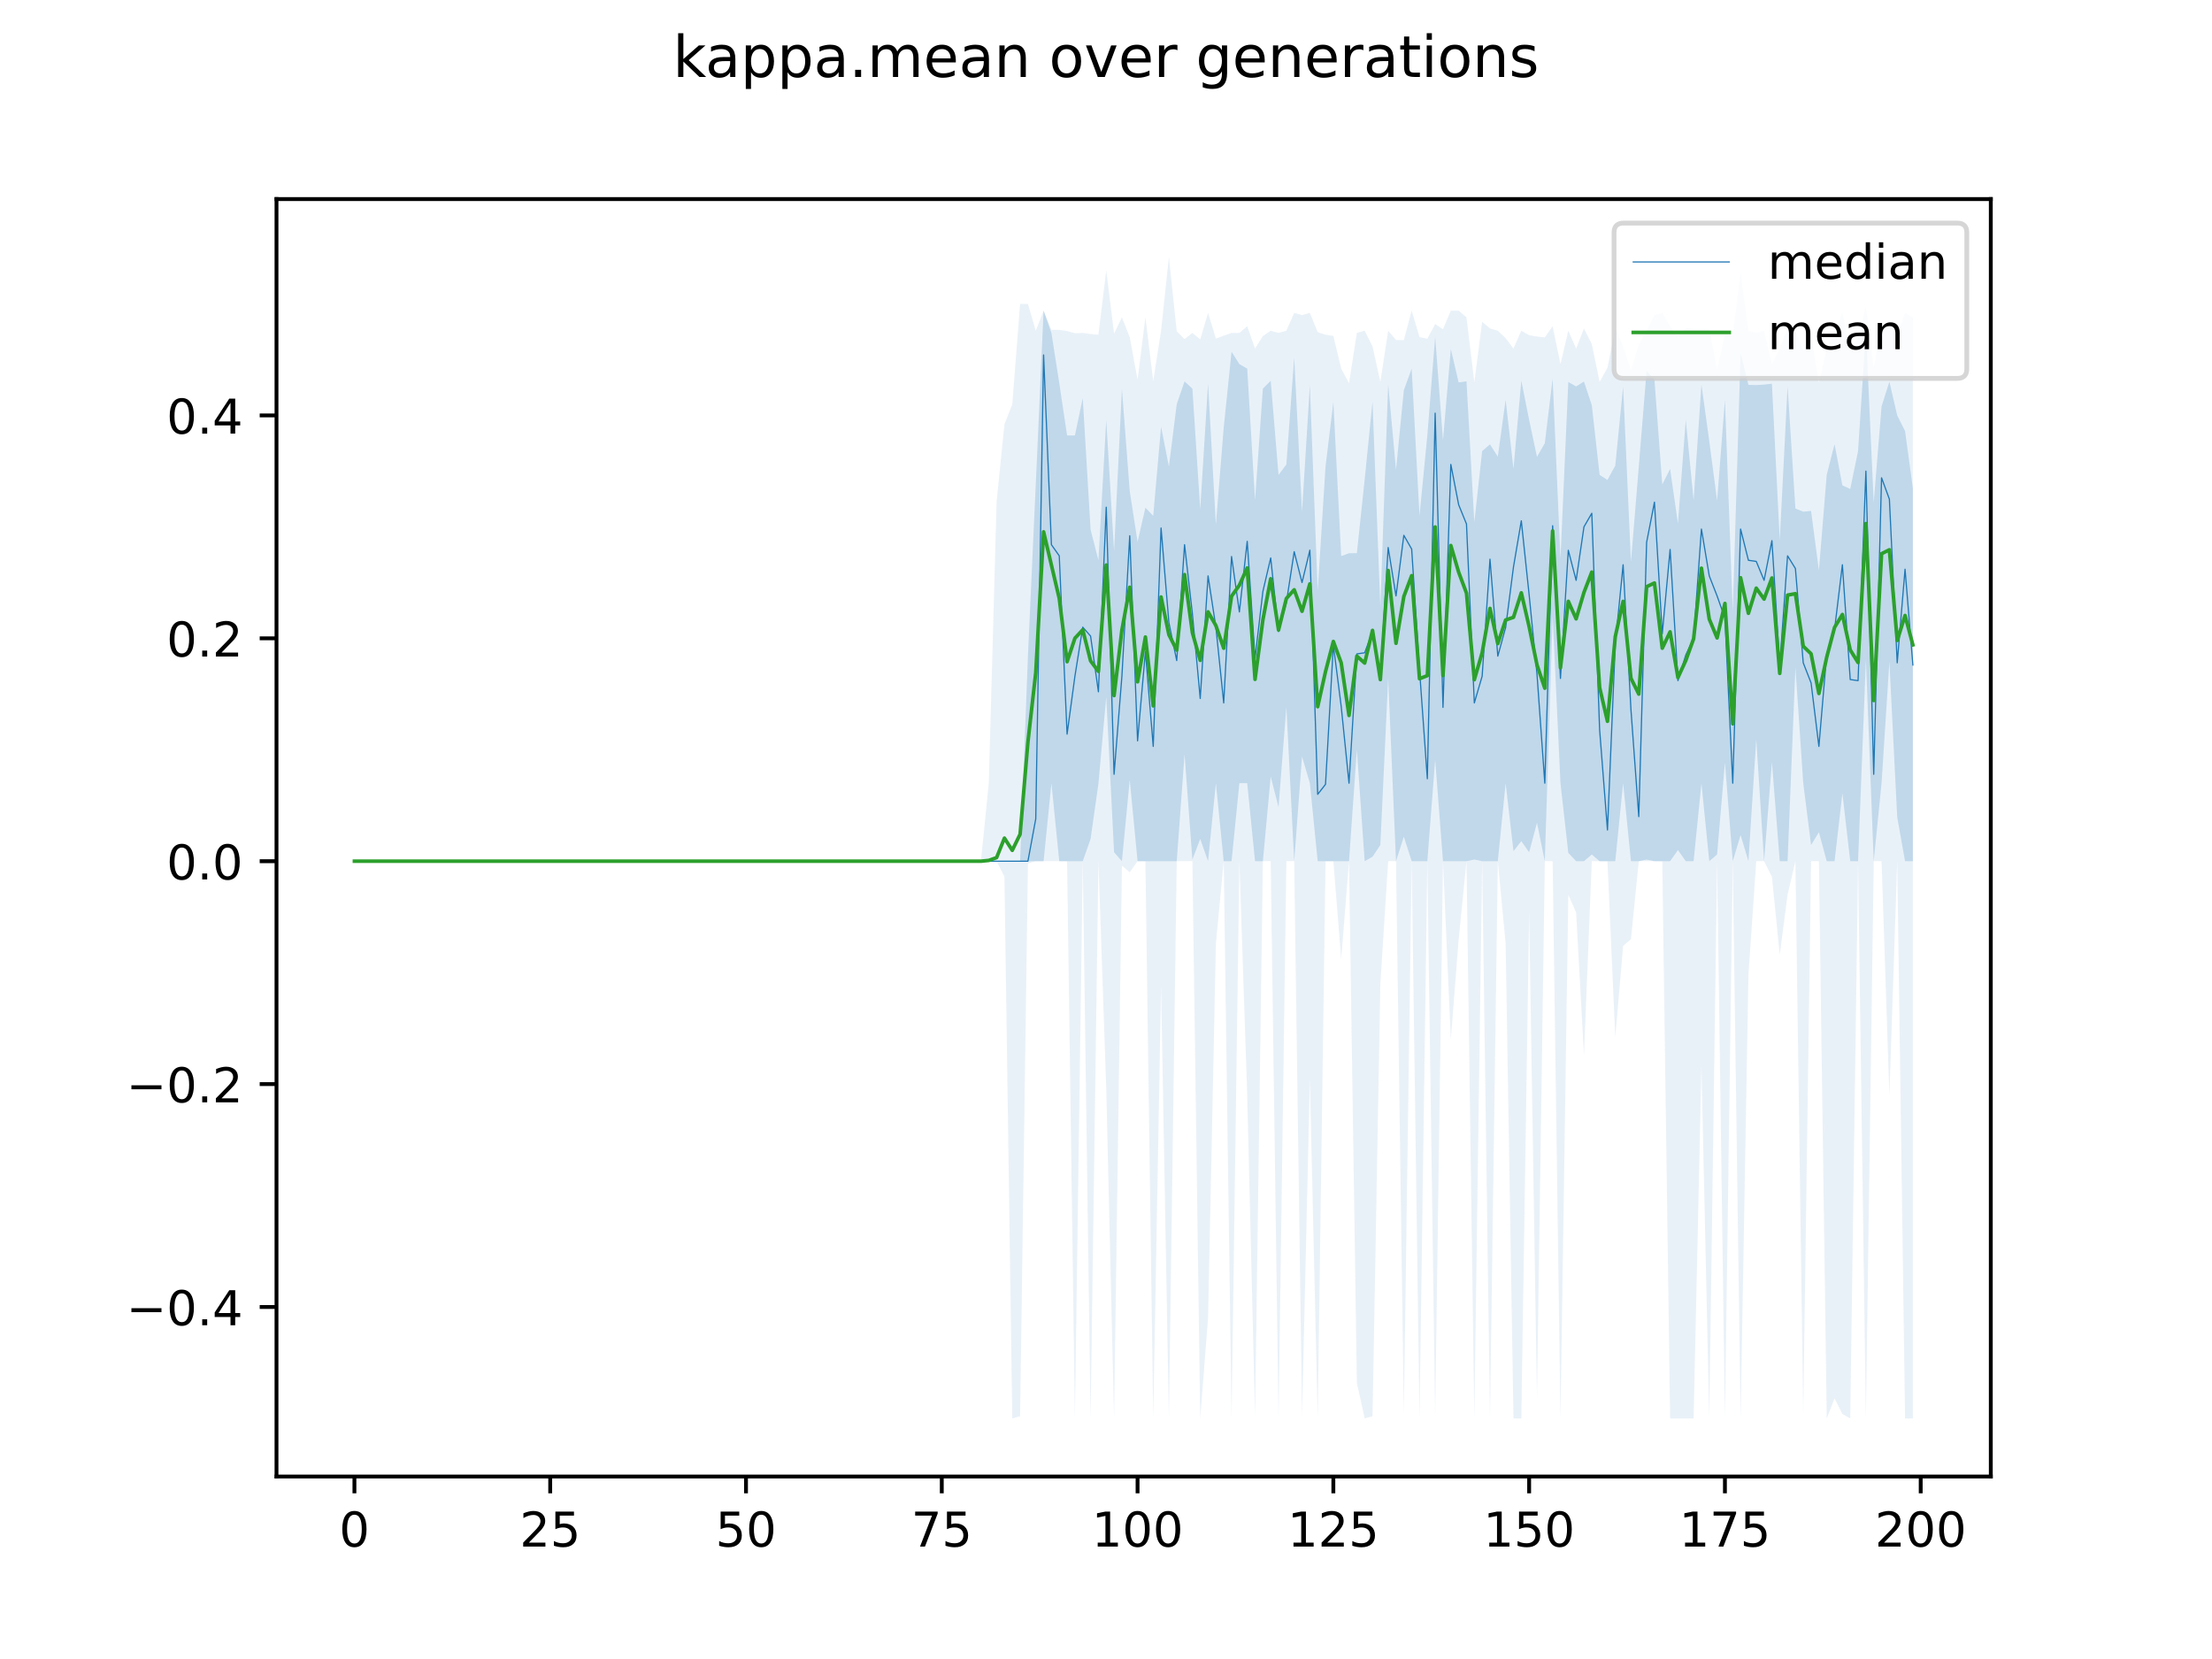 <?xml version="1.0" encoding="utf-8" standalone="no"?>
<!DOCTYPE svg PUBLIC "-//W3C//DTD SVG 1.1//EN"
  "http://www.w3.org/Graphics/SVG/1.1/DTD/svg11.dtd">
<!-- Created with matplotlib (https://matplotlib.org/) -->
<svg height="345.6pt" version="1.1" viewBox="0 0 460.8 345.6" width="460.8pt" xmlns="http://www.w3.org/2000/svg" xmlns:xlink="http://www.w3.org/1999/xlink">
 <defs>
  <style type="text/css">
*{stroke-linecap:butt;stroke-linejoin:round;}
  </style>
 </defs>
 <g id="figure_1">
  <g id="patch_1">
   <path d="M 0 345.6 
L 460.8 345.6 
L 460.8 0 
L 0 0 
z
" style="fill:#ffffff;"/>
  </g>
  <g id="axes_1">
   <g id="patch_2">
    <path d="M 57.6 307.584 
L 414.72 307.584 
L 414.72 41.472 
L 57.6 41.472 
z
" style="fill:#ffffff;"/>
   </g>
   <g id="PolyCollection_1">
    <path clip-path="url(#pc32f756f56)" d="M 73.833 179.404 
L 73.833 179.404 
L 75.464 179.404 
L 77.096 179.404 
L 78.727 179.404 
L 80.358 179.404 
L 81.99 179.404 
L 83.621 179.404 
L 85.253 179.404 
L 86.884 179.404 
L 88.516 179.404 
L 90.147 179.404 
L 91.778 179.404 
L 93.41 179.404 
L 95.041 179.404 
L 96.673 179.404 
L 98.304 179.404 
L 99.936 179.404 
L 101.567 179.404 
L 103.198 179.404 
L 104.83 179.404 
L 106.461 179.404 
L 108.093 179.404 
L 109.724 179.404 
L 111.356 179.404 
L 112.987 179.404 
L 114.618 179.404 
L 116.25 179.404 
L 117.881 179.404 
L 119.513 179.404 
L 121.144 179.404 
L 122.776 179.404 
L 124.407 179.404 
L 126.038 179.404 
L 127.67 179.404 
L 129.301 179.404 
L 130.933 179.404 
L 132.564 179.404 
L 134.196 179.404 
L 135.827 179.404 
L 137.458 179.404 
L 139.09 179.404 
L 140.721 179.404 
L 142.353 179.404 
L 143.984 179.404 
L 145.616 179.404 
L 147.247 179.404 
L 148.879 179.404 
L 150.51 179.404 
L 152.141 179.404 
L 153.773 179.404 
L 155.404 179.404 
L 157.036 179.404 
L 158.667 179.404 
L 160.299 179.404 
L 161.93 179.404 
L 163.561 179.404 
L 165.193 179.404 
L 166.824 179.404 
L 168.456 179.404 
L 170.087 179.404 
L 171.719 179.404 
L 173.35 179.404 
L 174.981 179.404 
L 176.613 179.404 
L 178.244 179.404 
L 179.876 179.404 
L 181.507 179.404 
L 183.139 179.404 
L 184.77 179.404 
L 186.401 179.404 
L 188.033 179.404 
L 189.664 179.404 
L 191.296 179.404 
L 192.927 179.404 
L 194.559 179.404 
L 196.19 179.404 
L 197.821 179.404 
L 199.453 179.404 
L 201.084 179.404 
L 202.716 179.404 
L 204.347 179.404 
L 205.979 179.404 
L 207.61 179.404 
L 209.241 179.404 
L 210.873 179.404 
L 212.504 179.404 
L 214.136 179.404 
L 215.767 179.404 
L 217.399 179.404 
L 219.03 163.152 
L 220.661 179.404 
L 222.293 179.404 
L 223.924 179.404 
L 225.556 179.404 
L 227.187 174.76 
L 228.819 163.268 
L 230.45 145.159 
L 232.081 177.546 
L 233.713 179.404 
L 235.344 162.455 
L 236.976 179.404 
L 238.607 179.404 
L 240.239 179.404 
L 241.87 179.404 
L 243.501 179.404 
L 245.133 179.404 
L 246.764 157.115 
L 248.396 179.055 
L 250.027 174.76 
L 251.659 179.404 
L 253.29 163.152 
L 254.921 179.404 
L 256.553 179.404 
L 258.184 163.152 
L 259.816 163.152 
L 261.447 179.404 
L 263.079 179.404 
L 264.71 161.759 
L 266.341 168.143 
L 267.973 147.248 
L 269.604 179.404 
L 271.236 157.58 
L 272.867 163.152 
L 274.499 179.404 
L 276.13 179.404 
L 277.761 179.404 
L 279.393 179.404 
L 281.024 179.404 
L 282.656 156.187 
L 284.287 179.404 
L 285.919 178.475 
L 287.55 176.037 
L 289.181 141.328 
L 290.813 179.404 
L 292.444 174.296 
L 294.076 179.404 
L 295.707 179.404 
L 297.339 179.404 
L 298.97 158.276 
L 300.601 179.404 
L 302.233 179.404 
L 303.864 179.404 
L 305.496 179.404 
L 307.127 179.055 
L 308.759 179.404 
L 310.39 179.404 
L 312.021 179.404 
L 313.653 163.152 
L 315.284 177.314 
L 316.916 175.225 
L 318.547 177.546 
L 320.179 171.394 
L 321.81 179.404 
L 323.441 128.326 
L 325.073 163.152 
L 326.704 177.662 
L 328.336 179.404 
L 329.967 179.404 
L 331.599 178.011 
L 333.23 179.404 
L 334.862 179.404 
L 336.493 179.404 
L 338.124 163.152 
L 339.756 179.404 
L 341.387 179.404 
L 343.019 179.055 
L 344.65 179.404 
L 346.282 179.404 
L 347.913 179.404 
L 349.544 177.082 
L 351.176 179.404 
L 352.807 179.404 
L 354.439 163.152 
L 356.07 179.404 
L 357.702 178.011 
L 359.333 158.857 
L 360.964 179.404 
L 362.596 173.948 
L 364.227 179.404 
L 365.859 153.981 
L 367.49 179.404 
L 369.122 158.741 
L 370.753 179.404 
L 372.384 179.404 
L 374.016 139.006 
L 375.647 163.152 
L 377.279 176.037 
L 378.91 173.367 
L 380.542 179.404 
L 382.173 179.404 
L 383.804 165.241 
L 385.436 179.404 
L 387.067 179.404 
L 388.699 137.497 
L 390.33 179.404 
L 391.962 163.152 
L 393.593 137.845 
L 395.224 170.233 
L 396.856 179.404 
L 398.487 179.404 
L 398.487 101.743 
L 398.487 101.743 
L 396.856 89.786 
L 395.224 86.536 
L 393.593 79.5 
L 391.962 84.679 
L 390.33 104.693 
L 388.699 68.891 
L 387.067 93.965 
L 385.436 101.859 
L 383.804 101.111 
L 382.173 92.532 
L 380.542 98.889 
L 378.91 118.842 
L 377.279 106.435 
L 375.647 106.588 
L 374.016 105.935 
L 372.384 80.5 
L 370.753 112.539 
L 369.122 79.933 
L 367.49 80.116 
L 365.859 80.225 
L 364.227 80.17 
L 362.596 73.535 
L 360.964 127.398 
L 359.333 83.286 
L 357.702 104.321 
L 356.07 91.876 
L 354.439 80.09 
L 352.807 104.236 
L 351.176 87.465 
L 349.544 109.056 
L 347.913 97.68 
L 346.282 100.93 
L 344.65 79.102 
L 343.019 77.249 
L 341.387 97.216 
L 339.756 117.066 
L 338.124 80.5 
L 336.493 96.984 
L 334.862 99.981 
L 333.23 98.931 
L 331.599 84.405 
L 329.967 79.48 
L 328.336 80.5 
L 326.704 79.571 
L 325.073 116.43 
L 323.441 78.887 
L 321.81 92.34 
L 320.179 95.168 
L 318.547 87.465 
L 316.916 79.286 
L 315.284 97.68 
L 313.653 83.286 
L 312.021 95.126 
L 310.39 92.572 
L 308.759 93.965 
L 307.127 108.802 
L 305.496 79.44 
L 303.864 79.672 
L 302.233 72.722 
L 300.601 91.727 
L 298.97 70.151 
L 297.339 90.715 
L 295.707 107.431 
L 294.076 76.785 
L 292.444 81.285 
L 290.813 97.887 
L 289.181 79.998 
L 287.55 126.514 
L 285.919 83.634 
L 284.287 99.886 
L 282.656 115.239 
L 281.024 115.246 
L 279.393 115.847 
L 277.761 83.75 
L 276.13 97.216 
L 274.499 123.092 
L 272.867 80.201 
L 271.236 106.613 
L 269.604 74.463 
L 267.973 96.751 
L 266.341 98.94 
L 264.71 79.337 
L 263.079 80.964 
L 261.447 104.198 
L 259.816 76.785 
L 258.184 75.856 
L 256.553 73.256 
L 254.921 89.09 
L 253.29 109.289 
L 251.659 79.895 
L 250.027 106.123 
L 248.396 80.964 
L 246.764 79.447 
L 245.133 84.214 
L 243.501 97.216 
L 241.87 88.858 
L 240.239 107.457 
L 238.607 105.752 
L 236.976 112.879 
L 235.344 102.323 
L 233.713 80.964 
L 232.081 114.829 
L 230.45 87.465 
L 228.819 116.718 
L 227.187 110.325 
L 225.556 82.937 
L 223.924 90.715 
L 222.293 90.715 
L 220.661 79.793 
L 219.03 69.355 
L 217.399 64.712 
L 215.767 100.93 
L 214.136 136.684 
L 212.504 179.404 
L 210.873 179.404 
L 209.241 179.404 
L 207.61 179.404 
L 205.979 179.404 
L 204.347 179.404 
L 202.716 179.404 
L 201.084 179.404 
L 199.453 179.404 
L 197.821 179.404 
L 196.19 179.404 
L 194.559 179.404 
L 192.927 179.404 
L 191.296 179.404 
L 189.664 179.404 
L 188.033 179.404 
L 186.401 179.404 
L 184.77 179.404 
L 183.139 179.404 
L 181.507 179.404 
L 179.876 179.404 
L 178.244 179.404 
L 176.613 179.404 
L 174.981 179.404 
L 173.35 179.404 
L 171.719 179.404 
L 170.087 179.404 
L 168.456 179.404 
L 166.824 179.404 
L 165.193 179.404 
L 163.561 179.404 
L 161.93 179.404 
L 160.299 179.404 
L 158.667 179.404 
L 157.036 179.404 
L 155.404 179.404 
L 153.773 179.404 
L 152.141 179.404 
L 150.51 179.404 
L 148.879 179.404 
L 147.247 179.404 
L 145.616 179.404 
L 143.984 179.404 
L 142.353 179.404 
L 140.721 179.404 
L 139.09 179.404 
L 137.458 179.404 
L 135.827 179.404 
L 134.196 179.404 
L 132.564 179.404 
L 130.933 179.404 
L 129.301 179.404 
L 127.67 179.404 
L 126.038 179.404 
L 124.407 179.404 
L 122.776 179.404 
L 121.144 179.404 
L 119.513 179.404 
L 117.881 179.404 
L 116.25 179.404 
L 114.618 179.404 
L 112.987 179.404 
L 111.356 179.404 
L 109.724 179.404 
L 108.093 179.404 
L 106.461 179.404 
L 104.83 179.404 
L 103.198 179.404 
L 101.567 179.404 
L 99.936 179.404 
L 98.304 179.404 
L 96.673 179.404 
L 95.041 179.404 
L 93.41 179.404 
L 91.778 179.404 
L 90.147 179.404 
L 88.516 179.404 
L 86.884 179.404 
L 85.253 179.404 
L 83.621 179.404 
L 81.99 179.404 
L 80.358 179.404 
L 78.727 179.404 
L 77.096 179.404 
L 75.464 179.404 
L 73.833 179.404 
z
" style="fill:#1f77b4;fill-opacity:0.2;"/>
   </g>
   <g id="PolyCollection_2">
    <path clip-path="url(#pc32f756f56)" d="M 73.833 179.404 
L 73.833 179.404 
L 75.464 179.404 
L 77.096 179.404 
L 78.727 179.404 
L 80.358 179.404 
L 81.99 179.404 
L 83.621 179.404 
L 85.253 179.404 
L 86.884 179.404 
L 88.516 179.404 
L 90.147 179.404 
L 91.778 179.404 
L 93.41 179.404 
L 95.041 179.404 
L 96.673 179.404 
L 98.304 179.404 
L 99.936 179.404 
L 101.567 179.404 
L 103.198 179.404 
L 104.83 179.404 
L 106.461 179.404 
L 108.093 179.404 
L 109.724 179.404 
L 111.356 179.404 
L 112.987 179.404 
L 114.618 179.404 
L 116.25 179.404 
L 117.881 179.404 
L 119.513 179.404 
L 121.144 179.404 
L 122.776 179.404 
L 124.407 179.404 
L 126.038 179.404 
L 127.67 179.404 
L 129.301 179.404 
L 130.933 179.404 
L 132.564 179.404 
L 134.196 179.404 
L 135.827 179.404 
L 137.458 179.404 
L 139.09 179.404 
L 140.721 179.404 
L 142.353 179.404 
L 143.984 179.404 
L 145.616 179.404 
L 147.247 179.404 
L 148.879 179.404 
L 150.51 179.404 
L 152.141 179.404 
L 153.773 179.404 
L 155.404 179.404 
L 157.036 179.404 
L 158.667 179.404 
L 160.299 179.404 
L 161.93 179.404 
L 163.561 179.404 
L 165.193 179.404 
L 166.824 179.404 
L 168.456 179.404 
L 170.087 179.404 
L 171.719 179.404 
L 173.35 179.404 
L 174.981 179.404 
L 176.613 179.404 
L 178.244 179.404 
L 179.876 179.404 
L 181.507 179.404 
L 183.139 179.404 
L 184.77 179.404 
L 186.401 179.404 
L 188.033 179.404 
L 189.664 179.404 
L 191.296 179.404 
L 192.927 179.404 
L 194.559 179.404 
L 196.19 179.404 
L 197.821 179.404 
L 199.453 179.404 
L 201.084 179.404 
L 202.716 179.404 
L 204.347 179.404 
L 205.979 179.404 
L 207.61 179.404 
L 209.241 182.654 
L 210.873 295.488 
L 212.504 295.024 
L 214.136 179.868 
L 215.767 179.404 
L 217.399 179.404 
L 219.03 179.404 
L 220.661 179.404 
L 222.293 179.404 
L 223.924 295.488 
L 225.556 179.404 
L 227.187 295.488 
L 228.819 179.404 
L 230.45 226.766 
L 232.081 295.488 
L 233.713 180.332 
L 235.344 181.725 
L 236.976 179.404 
L 238.607 179.404 
L 240.239 295.488 
L 241.87 205.406 
L 243.501 295.488 
L 245.133 179.404 
L 246.764 179.404 
L 248.396 179.404 
L 250.027 295.488 
L 251.659 274.593 
L 253.29 196.584 
L 254.921 179.404 
L 256.553 295.488 
L 258.184 179.404 
L 259.816 228.159 
L 261.447 295.024 
L 263.079 179.404 
L 264.71 179.404 
L 266.341 295.488 
L 267.973 179.404 
L 269.604 179.404 
L 271.236 295.024 
L 272.867 224.909 
L 274.499 295.488 
L 276.13 179.404 
L 277.761 179.404 
L 279.393 199.834 
L 281.024 179.404 
L 282.656 288.059 
L 284.287 295.488 
L 285.919 295.024 
L 287.55 204.942 
L 289.181 179.404 
L 290.813 179.404 
L 292.444 294.559 
L 294.076 179.404 
L 295.707 295.488 
L 297.339 179.404 
L 298.97 295.024 
L 300.601 179.404 
L 302.233 216.551 
L 303.864 195.655 
L 305.496 179.404 
L 307.127 295.488 
L 308.759 179.404 
L 310.39 295.488 
L 312.021 179.404 
L 313.653 196.584 
L 315.284 295.488 
L 316.916 295.488 
L 318.547 190.083 
L 320.179 291.309 
L 321.81 179.404 
L 323.441 179.404 
L 325.073 295.488 
L 326.704 186.369 
L 328.336 190.083 
L 329.967 219.801 
L 331.599 179.404 
L 333.23 179.404 
L 334.862 179.404 
L 336.493 216.086 
L 338.124 197.048 
L 339.756 195.655 
L 341.387 179.404 
L 343.019 179.404 
L 344.65 179.404 
L 346.282 179.404 
L 347.913 295.488 
L 349.544 295.488 
L 351.176 295.488 
L 352.807 295.488 
L 354.439 222.123 
L 356.07 295.488 
L 357.702 179.404 
L 359.333 295.488 
L 360.964 179.404 
L 362.596 295.488 
L 364.227 203.085 
L 365.859 179.404 
L 367.49 179.404 
L 369.122 182.654 
L 370.753 198.906 
L 372.384 186.369 
L 374.016 179.404 
L 375.647 294.559 
L 377.279 179.404 
L 378.91 179.404 
L 380.542 295.488 
L 382.173 291.309 
L 383.804 294.559 
L 385.436 295.488 
L 387.067 179.868 
L 388.699 295.488 
L 390.33 179.404 
L 391.962 179.404 
L 393.593 228.159 
L 395.224 179.404 
L 396.856 295.488 
L 398.487 295.488 
L 398.487 66.105 
L 398.487 66.105 
L 396.856 65.176 
L 395.224 70.019 
L 393.593 67.498 
L 391.962 67.498 
L 390.33 76.599 
L 388.699 63.783 
L 387.067 70.4 
L 385.436 72.606 
L 383.804 65.176 
L 382.173 68.891 
L 380.542 72.606 
L 378.91 79.648 
L 377.279 69.82 
L 375.647 73.07 
L 374.016 68.891 
L 372.384 68.427 
L 370.753 72.606 
L 369.122 75.856 
L 367.49 68.891 
L 365.859 69.355 
L 364.227 68.891 
L 362.596 56.818 
L 360.964 69.842 
L 359.333 69.611 
L 357.702 77.009 
L 356.07 68.427 
L 354.439 68.427 
L 352.807 68.449 
L 351.176 68.241 
L 349.544 70.24 
L 347.913 67.962 
L 346.282 65.176 
L 344.65 65.641 
L 343.019 68.891 
L 341.387 71.816 
L 339.756 77.068 
L 338.124 72.142 
L 336.493 68.427 
L 334.862 76.599 
L 333.23 79.563 
L 331.599 71.677 
L 329.967 68.427 
L 328.336 72.606 
L 326.704 68.891 
L 325.073 75.856 
L 323.441 67.962 
L 321.81 70.284 
L 320.179 70.107 
L 318.547 69.82 
L 316.916 68.891 
L 315.284 72.606 
L 313.653 70.439 
L 312.021 68.891 
L 310.39 68.427 
L 308.759 67.034 
L 307.127 79.637 
L 305.496 66.105 
L 303.864 64.712 
L 302.233 64.712 
L 300.601 68.589 
L 298.97 67.498 
L 297.339 70.563 
L 295.707 70.215 
L 294.076 64.712 
L 292.444 70.859 
L 290.813 70.818 
L 289.181 68.891 
L 287.55 79.549 
L 285.919 72.142 
L 284.287 68.891 
L 282.656 69.355 
L 281.024 79.835 
L 279.393 76.785 
L 277.761 69.975 
L 276.13 69.731 
L 274.499 69.193 
L 272.867 65.176 
L 271.236 65.641 
L 269.604 65.176 
L 267.973 68.891 
L 266.341 69.355 
L 264.71 68.891 
L 263.079 70.006 
L 261.447 72.606 
L 259.816 67.962 
L 258.184 69.355 
L 256.553 69.355 
L 254.921 69.936 
L 253.29 70.526 
L 251.659 65.176 
L 250.027 70.688 
L 248.396 69.355 
L 246.764 70.638 
L 245.133 69.002 
L 243.501 53.568 
L 241.87 68.891 
L 240.239 79.38 
L 238.607 66.105 
L 236.976 79.087 
L 235.344 70.242 
L 233.713 66.105 
L 232.081 69.51 
L 230.45 56.354 
L 228.819 69.735 
L 227.187 69.577 
L 225.556 69.355 
L 223.924 69.422 
L 222.293 68.952 
L 220.661 68.722 
L 219.03 68.714 
L 217.399 64.712 
L 215.767 68.891 
L 214.136 63.319 
L 212.504 63.319 
L 210.873 84.214 
L 209.241 88.393 
L 207.61 104.506 
L 205.979 163.152 
L 204.347 179.404 
L 202.716 179.404 
L 201.084 179.404 
L 199.453 179.404 
L 197.821 179.404 
L 196.19 179.404 
L 194.559 179.404 
L 192.927 179.404 
L 191.296 179.404 
L 189.664 179.404 
L 188.033 179.404 
L 186.401 179.404 
L 184.77 179.404 
L 183.139 179.404 
L 181.507 179.404 
L 179.876 179.404 
L 178.244 179.404 
L 176.613 179.404 
L 174.981 179.404 
L 173.35 179.404 
L 171.719 179.404 
L 170.087 179.404 
L 168.456 179.404 
L 166.824 179.404 
L 165.193 179.404 
L 163.561 179.404 
L 161.93 179.404 
L 160.299 179.404 
L 158.667 179.404 
L 157.036 179.404 
L 155.404 179.404 
L 153.773 179.404 
L 152.141 179.404 
L 150.51 179.404 
L 148.879 179.404 
L 147.247 179.404 
L 145.616 179.404 
L 143.984 179.404 
L 142.353 179.404 
L 140.721 179.404 
L 139.09 179.404 
L 137.458 179.404 
L 135.827 179.404 
L 134.196 179.404 
L 132.564 179.404 
L 130.933 179.404 
L 129.301 179.404 
L 127.67 179.404 
L 126.038 179.404 
L 124.407 179.404 
L 122.776 179.404 
L 121.144 179.404 
L 119.513 179.404 
L 117.881 179.404 
L 116.25 179.404 
L 114.618 179.404 
L 112.987 179.404 
L 111.356 179.404 
L 109.724 179.404 
L 108.093 179.404 
L 106.461 179.404 
L 104.83 179.404 
L 103.198 179.404 
L 101.567 179.404 
L 99.936 179.404 
L 98.304 179.404 
L 96.673 179.404 
L 95.041 179.404 
L 93.41 179.404 
L 91.778 179.404 
L 90.147 179.404 
L 88.516 179.404 
L 86.884 179.404 
L 85.253 179.404 
L 83.621 179.404 
L 81.99 179.404 
L 80.358 179.404 
L 78.727 179.404 
L 77.096 179.404 
L 75.464 179.404 
L 73.833 179.404 
z
" style="fill:#1f77b4;fill-opacity:0.1;"/>
   </g>
   <g id="matplotlib.axis_1">
    <g id="xtick_1">
     <g id="line2d_1">
      <defs>
       <path d="M 0 0 
L 0 3.5 
" id="mb694ddb98c" style="stroke:#000000;stroke-width:0.8;"/>
      </defs>
      <g>
       <use style="stroke:#000000;stroke-width:0.8;" x="73.833" xlink:href="#mb694ddb98c" y="307.584"/>
      </g>
     </g>
     <g id="text_1">
      <!-- 0 -->
      <defs>
       <path d="M 31.781 66.406 
Q 24.172 66.406 20.328 58.906 
Q 16.5 51.422 16.5 36.375 
Q 16.5 21.391 20.328 13.891 
Q 24.172 6.391 31.781 6.391 
Q 39.453 6.391 43.281 13.891 
Q 47.125 21.391 47.125 36.375 
Q 47.125 51.422 43.281 58.906 
Q 39.453 66.406 31.781 66.406 
z
M 31.781 74.219 
Q 44.047 74.219 50.516 64.516 
Q 56.984 54.828 56.984 36.375 
Q 56.984 17.969 50.516 8.266 
Q 44.047 -1.422 31.781 -1.422 
Q 19.531 -1.422 13.062 8.266 
Q 6.594 17.969 6.594 36.375 
Q 6.594 54.828 13.062 64.516 
Q 19.531 74.219 31.781 74.219 
z
" id="DejaVuSans-48"/>
      </defs>
      <g transform="translate(70.651 322.182)scale(0.1 -0.1)">
       <use xlink:href="#DejaVuSans-48"/>
      </g>
     </g>
    </g>
    <g id="xtick_2">
     <g id="line2d_2">
      <g>
       <use style="stroke:#000000;stroke-width:0.8;" x="114.618" xlink:href="#mb694ddb98c" y="307.584"/>
      </g>
     </g>
     <g id="text_2">
      <!-- 25 -->
      <defs>
       <path d="M 19.188 8.297 
L 53.609 8.297 
L 53.609 0 
L 7.328 0 
L 7.328 8.297 
Q 12.938 14.109 22.625 23.891 
Q 32.328 33.688 34.812 36.531 
Q 39.547 41.844 41.422 45.531 
Q 43.312 49.219 43.312 52.781 
Q 43.312 58.594 39.234 62.25 
Q 35.156 65.922 28.609 65.922 
Q 23.969 65.922 18.812 64.312 
Q 13.672 62.703 7.812 59.422 
L 7.812 69.391 
Q 13.766 71.781 18.938 73 
Q 24.125 74.219 28.422 74.219 
Q 39.75 74.219 46.484 68.547 
Q 53.219 62.891 53.219 53.422 
Q 53.219 48.922 51.531 44.891 
Q 49.859 40.875 45.406 35.406 
Q 44.188 33.984 37.641 27.219 
Q 31.109 20.453 19.188 8.297 
z
" id="DejaVuSans-50"/>
       <path d="M 10.797 72.906 
L 49.516 72.906 
L 49.516 64.594 
L 19.828 64.594 
L 19.828 46.734 
Q 21.969 47.469 24.109 47.828 
Q 26.266 48.188 28.422 48.188 
Q 40.625 48.188 47.75 41.5 
Q 54.891 34.812 54.891 23.391 
Q 54.891 11.625 47.562 5.094 
Q 40.234 -1.422 26.906 -1.422 
Q 22.312 -1.422 17.547 -0.641 
Q 12.797 0.141 7.719 1.703 
L 7.719 11.625 
Q 12.109 9.234 16.797 8.062 
Q 21.484 6.891 26.703 6.891 
Q 35.156 6.891 40.078 11.328 
Q 45.016 15.766 45.016 23.391 
Q 45.016 31 40.078 35.438 
Q 35.156 39.891 26.703 39.891 
Q 22.75 39.891 18.812 39.016 
Q 14.891 38.141 10.797 36.281 
z
" id="DejaVuSans-53"/>
      </defs>
      <g transform="translate(108.256 322.182)scale(0.1 -0.1)">
       <use xlink:href="#DejaVuSans-50"/>
       <use x="63.623" xlink:href="#DejaVuSans-53"/>
      </g>
     </g>
    </g>
    <g id="xtick_3">
     <g id="line2d_3">
      <g>
       <use style="stroke:#000000;stroke-width:0.8;" x="155.404" xlink:href="#mb694ddb98c" y="307.584"/>
      </g>
     </g>
     <g id="text_3">
      <!-- 50 -->
      <g transform="translate(149.042 322.182)scale(0.1 -0.1)">
       <use xlink:href="#DejaVuSans-53"/>
       <use x="63.623" xlink:href="#DejaVuSans-48"/>
      </g>
     </g>
    </g>
    <g id="xtick_4">
     <g id="line2d_4">
      <g>
       <use style="stroke:#000000;stroke-width:0.8;" x="196.19" xlink:href="#mb694ddb98c" y="307.584"/>
      </g>
     </g>
     <g id="text_4">
      <!-- 75 -->
      <defs>
       <path d="M 8.203 72.906 
L 55.078 72.906 
L 55.078 68.703 
L 28.609 0 
L 18.312 0 
L 43.219 64.594 
L 8.203 64.594 
z
" id="DejaVuSans-55"/>
      </defs>
      <g transform="translate(189.827 322.182)scale(0.1 -0.1)">
       <use xlink:href="#DejaVuSans-55"/>
       <use x="63.623" xlink:href="#DejaVuSans-53"/>
      </g>
     </g>
    </g>
    <g id="xtick_5">
     <g id="line2d_5">
      <g>
       <use style="stroke:#000000;stroke-width:0.8;" x="236.976" xlink:href="#mb694ddb98c" y="307.584"/>
      </g>
     </g>
     <g id="text_5">
      <!-- 100 -->
      <defs>
       <path d="M 12.406 8.297 
L 28.516 8.297 
L 28.516 63.922 
L 10.984 60.406 
L 10.984 69.391 
L 28.422 72.906 
L 38.281 72.906 
L 38.281 8.297 
L 54.391 8.297 
L 54.391 0 
L 12.406 0 
z
" id="DejaVuSans-49"/>
      </defs>
      <g transform="translate(227.432 322.182)scale(0.1 -0.1)">
       <use xlink:href="#DejaVuSans-49"/>
       <use x="63.623" xlink:href="#DejaVuSans-48"/>
       <use x="127.246" xlink:href="#DejaVuSans-48"/>
      </g>
     </g>
    </g>
    <g id="xtick_6">
     <g id="line2d_6">
      <g>
       <use style="stroke:#000000;stroke-width:0.8;" x="277.761" xlink:href="#mb694ddb98c" y="307.584"/>
      </g>
     </g>
     <g id="text_6">
      <!-- 125 -->
      <g transform="translate(268.218 322.182)scale(0.1 -0.1)">
       <use xlink:href="#DejaVuSans-49"/>
       <use x="63.623" xlink:href="#DejaVuSans-50"/>
       <use x="127.246" xlink:href="#DejaVuSans-53"/>
      </g>
     </g>
    </g>
    <g id="xtick_7">
     <g id="line2d_7">
      <g>
       <use style="stroke:#000000;stroke-width:0.8;" x="318.547" xlink:href="#mb694ddb98c" y="307.584"/>
      </g>
     </g>
     <g id="text_7">
      <!-- 150 -->
      <g transform="translate(309.003 322.182)scale(0.1 -0.1)">
       <use xlink:href="#DejaVuSans-49"/>
       <use x="63.623" xlink:href="#DejaVuSans-53"/>
       <use x="127.246" xlink:href="#DejaVuSans-48"/>
      </g>
     </g>
    </g>
    <g id="xtick_8">
     <g id="line2d_8">
      <g>
       <use style="stroke:#000000;stroke-width:0.8;" x="359.333" xlink:href="#mb694ddb98c" y="307.584"/>
      </g>
     </g>
     <g id="text_8">
      <!-- 175 -->
      <g transform="translate(349.789 322.182)scale(0.1 -0.1)">
       <use xlink:href="#DejaVuSans-49"/>
       <use x="63.623" xlink:href="#DejaVuSans-55"/>
       <use x="127.246" xlink:href="#DejaVuSans-53"/>
      </g>
     </g>
    </g>
    <g id="xtick_9">
     <g id="line2d_9">
      <g>
       <use style="stroke:#000000;stroke-width:0.8;" x="400.119" xlink:href="#mb694ddb98c" y="307.584"/>
      </g>
     </g>
     <g id="text_9">
      <!-- 200 -->
      <g transform="translate(390.575 322.182)scale(0.1 -0.1)">
       <use xlink:href="#DejaVuSans-50"/>
       <use x="63.623" xlink:href="#DejaVuSans-48"/>
       <use x="127.246" xlink:href="#DejaVuSans-48"/>
      </g>
     </g>
    </g>
   </g>
   <g id="matplotlib.axis_2">
    <g id="ytick_1">
     <g id="line2d_10">
      <defs>
       <path d="M 0 0 
L -3.5 0 
" id="md0db6d98b5" style="stroke:#000000;stroke-width:0.8;"/>
      </defs>
      <g>
       <use style="stroke:#000000;stroke-width:0.8;" x="57.6" xlink:href="#md0db6d98b5" y="272.271"/>
      </g>
     </g>
     <g id="text_10">
      <!-- −0.4 -->
      <defs>
       <path d="M 10.594 35.5 
L 73.188 35.5 
L 73.188 27.203 
L 10.594 27.203 
z
" id="DejaVuSans-8722"/>
       <path d="M 10.688 12.406 
L 21 12.406 
L 21 0 
L 10.688 0 
z
" id="DejaVuSans-46"/>
       <path d="M 37.797 64.312 
L 12.891 25.391 
L 37.797 25.391 
z
M 35.203 72.906 
L 47.609 72.906 
L 47.609 25.391 
L 58.016 25.391 
L 58.016 17.188 
L 47.609 17.188 
L 47.609 0 
L 37.797 0 
L 37.797 17.188 
L 4.891 17.188 
L 4.891 26.703 
z
" id="DejaVuSans-52"/>
      </defs>
      <g transform="translate(26.317 276.07)scale(0.1 -0.1)">
       <use xlink:href="#DejaVuSans-8722"/>
       <use x="83.789" xlink:href="#DejaVuSans-48"/>
       <use x="147.412" xlink:href="#DejaVuSans-46"/>
       <use x="179.199" xlink:href="#DejaVuSans-52"/>
      </g>
     </g>
    </g>
    <g id="ytick_2">
     <g id="line2d_11">
      <g>
       <use style="stroke:#000000;stroke-width:0.8;" x="57.6" xlink:href="#md0db6d98b5" y="225.837"/>
      </g>
     </g>
     <g id="text_11">
      <!-- −0.2 -->
      <g transform="translate(26.317 229.637)scale(0.1 -0.1)">
       <use xlink:href="#DejaVuSans-8722"/>
       <use x="83.789" xlink:href="#DejaVuSans-48"/>
       <use x="147.412" xlink:href="#DejaVuSans-46"/>
       <use x="179.199" xlink:href="#DejaVuSans-50"/>
      </g>
     </g>
    </g>
    <g id="ytick_3">
     <g id="line2d_12">
      <g>
       <use style="stroke:#000000;stroke-width:0.8;" x="57.6" xlink:href="#md0db6d98b5" y="179.404"/>
      </g>
     </g>
     <g id="text_12">
      <!-- 0.0 -->
      <g transform="translate(34.697 183.203)scale(0.1 -0.1)">
       <use xlink:href="#DejaVuSans-48"/>
       <use x="63.623" xlink:href="#DejaVuSans-46"/>
       <use x="95.41" xlink:href="#DejaVuSans-48"/>
      </g>
     </g>
    </g>
    <g id="ytick_4">
     <g id="line2d_13">
      <g>
       <use style="stroke:#000000;stroke-width:0.8;" x="57.6" xlink:href="#md0db6d98b5" y="132.97"/>
      </g>
     </g>
     <g id="text_13">
      <!-- 0.2 -->
      <g transform="translate(34.697 136.769)scale(0.1 -0.1)">
       <use xlink:href="#DejaVuSans-48"/>
       <use x="63.623" xlink:href="#DejaVuSans-46"/>
       <use x="95.41" xlink:href="#DejaVuSans-50"/>
      </g>
     </g>
    </g>
    <g id="ytick_5">
     <g id="line2d_14">
      <g>
       <use style="stroke:#000000;stroke-width:0.8;" x="57.6" xlink:href="#md0db6d98b5" y="86.536"/>
      </g>
     </g>
     <g id="text_14">
      <!-- 0.4 -->
      <g transform="translate(34.697 90.335)scale(0.1 -0.1)">
       <use xlink:href="#DejaVuSans-48"/>
       <use x="63.623" xlink:href="#DejaVuSans-46"/>
       <use x="95.41" xlink:href="#DejaVuSans-52"/>
      </g>
     </g>
    </g>
   </g>
   <g id="line2d_15">
    <path clip-path="url(#pc32f756f56)" d="M 73.833 179.404 
L 214.136 179.404 
L 215.767 170.581 
L 217.399 73.944 
L 219.03 113.468 
L 220.661 115.789 
L 222.293 152.936 
L 223.924 140.864 
L 225.556 130.648 
L 227.187 132.505 
L 228.819 144.114 
L 230.45 105.662 
L 232.081 161.294 
L 233.713 140.864 
L 235.344 111.61 
L 236.976 154.329 
L 238.607 135.756 
L 240.239 155.49 
L 241.87 109.996 
L 243.501 129.719 
L 245.133 137.613 
L 246.764 113.468 
L 248.396 127.862 
L 250.027 145.507 
L 251.659 119.968 
L 253.29 130.648 
L 254.921 146.436 
L 256.553 115.928 
L 258.184 127.479 
L 259.816 112.771 
L 261.447 137.149 
L 263.079 123.219 
L 264.71 116.228 
L 266.341 131.577 
L 267.973 125.54 
L 269.604 114.925 
L 271.236 121.361 
L 272.867 114.611 
L 274.499 165.473 
L 276.13 163.384 
L 277.761 134.363 
L 279.393 147.132 
L 281.024 163.152 
L 282.656 136.22 
L 284.287 135.988 
L 285.919 131.577 
L 287.55 140.864 
L 289.181 114.06 
L 290.813 124.147 
L 292.444 111.517 
L 294.076 114.379 
L 295.707 139.47 
L 297.339 162.223 
L 298.97 86.072 
L 300.601 147.364 
L 302.233 96.751 
L 303.864 105.142 
L 305.496 109.167 
L 307.127 146.436 
L 308.759 140.864 
L 310.39 116.486 
L 312.021 136.684 
L 313.653 130.718 
L 315.284 118.111 
L 316.916 108.493 
L 318.547 123.915 
L 320.179 140.399 
L 321.81 163.152 
L 323.441 109.521 
L 325.073 141.328 
L 326.704 114.628 
L 328.336 120.897 
L 329.967 109.753 
L 331.599 106.925 
L 333.23 152.008 
L 334.862 172.903 
L 336.493 134.131 
L 338.124 117.647 
L 339.756 147.829 
L 341.387 170.117 
L 343.019 112.983 
L 344.65 104.612 
L 346.282 132.041 
L 347.913 114.462 
L 349.544 141.792 
L 351.176 136.452 
L 352.807 132.97 
L 354.439 110.217 
L 356.07 119.968 
L 357.702 124.147 
L 359.333 128.791 
L 360.964 163.152 
L 362.596 110.217 
L 364.227 116.718 
L 365.859 116.95 
L 367.49 120.897 
L 369.122 112.632 
L 370.753 138.542 
L 372.384 115.789 
L 374.016 118.436 
L 375.647 138.077 
L 377.279 142.257 
L 378.91 155.49 
L 380.542 136.22 
L 382.173 131.112 
L 383.804 117.647 
L 385.436 141.56 
L 387.067 141.792 
L 388.699 98.144 
L 390.33 161.294 
L 391.962 99.537 
L 393.593 103.979 
L 395.224 138.077 
L 396.856 118.575 
L 398.487 138.542 
L 398.487 138.542 
" style="fill:none;stroke:#1f77b4;stroke-linecap:square;stroke-width:0.25;"/>
   </g>
   <g id="line2d_16">
    <path clip-path="url(#pc32f756f56)" d="M 73.833 179.404 
L 204.347 179.404 
L 205.979 179.241 
L 207.61 178.655 
L 209.241 174.596 
L 210.873 177.143 
L 212.504 173.792 
L 214.136 154.568 
L 215.767 140.112 
L 217.399 110.792 
L 220.661 124.663 
L 222.293 137.85 
L 223.924 132.953 
L 225.556 131.202 
L 227.187 137.678 
L 228.819 139.862 
L 230.45 117.703 
L 232.081 144.905 
L 233.713 131.242 
L 235.344 122.333 
L 236.976 142.038 
L 238.607 132.701 
L 240.239 147.048 
L 241.87 124.364 
L 243.501 132.228 
L 245.133 135.422 
L 246.764 119.694 
L 248.396 131.794 
L 250.027 137.564 
L 251.659 127.456 
L 253.29 130.315 
L 254.921 135.037 
L 256.553 124.206 
L 258.184 121.901 
L 259.816 118.309 
L 261.447 141.524 
L 263.079 129.144 
L 264.71 120.568 
L 266.341 131.249 
L 267.973 124.672 
L 269.604 122.857 
L 271.236 127.341 
L 272.867 121.625 
L 274.499 147.222 
L 276.13 139.895 
L 277.761 133.63 
L 279.393 138.076 
L 281.024 149.046 
L 282.656 136.681 
L 284.287 138.132 
L 285.919 131.321 
L 287.55 141.572 
L 289.181 118.838 
L 290.813 134.014 
L 292.444 124.266 
L 294.076 119.919 
L 295.707 141.389 
L 297.339 140.75 
L 298.97 109.771 
L 300.601 140.736 
L 302.233 113.637 
L 303.864 119.195 
L 305.496 123.551 
L 307.127 141.594 
L 308.759 135.972 
L 310.39 126.739 
L 312.021 134.072 
L 313.653 129.147 
L 315.284 128.595 
L 316.916 123.5 
L 318.547 130.551 
L 320.179 138.491 
L 321.81 143.366 
L 323.441 110.611 
L 325.073 139.109 
L 326.704 125.262 
L 328.336 128.921 
L 329.967 123.412 
L 331.599 119.17 
L 333.23 143.219 
L 334.862 150.263 
L 336.493 132.601 
L 338.124 125.273 
L 339.756 141.297 
L 341.387 144.593 
L 343.019 122.223 
L 344.65 121.446 
L 346.282 135.033 
L 347.913 131.622 
L 349.544 141.147 
L 351.176 137.611 
L 352.807 133.08 
L 354.439 118.362 
L 356.07 128.973 
L 357.702 132.893 
L 359.333 125.707 
L 360.964 150.795 
L 362.596 120.357 
L 364.227 127.764 
L 365.859 122.52 
L 367.49 124.805 
L 369.122 120.401 
L 370.753 140.282 
L 372.384 123.97 
L 374.016 123.673 
L 375.647 134.625 
L 377.279 136.192 
L 378.91 144.467 
L 380.542 136.894 
L 382.173 130.698 
L 383.804 128.008 
L 385.436 135.392 
L 387.067 138.02 
L 388.699 109.062 
L 390.33 145.939 
L 391.962 115.347 
L 393.593 114.527 
L 395.224 133.421 
L 396.856 128.217 
L 398.487 134.345 
L 398.487 134.345 
" style="fill:none;stroke:#2ca02c;stroke-linecap:square;stroke-width:0.75;"/>
   </g>
   <g id="patch_3">
    <path d="M 57.6 307.584 
L 57.6 41.472 
" style="fill:none;stroke:#000000;stroke-linecap:square;stroke-linejoin:miter;stroke-width:0.8;"/>
   </g>
   <g id="patch_4">
    <path d="M 414.72 307.584 
L 414.72 41.472 
" style="fill:none;stroke:#000000;stroke-linecap:square;stroke-linejoin:miter;stroke-width:0.8;"/>
   </g>
   <g id="patch_5">
    <path d="M 57.6 307.584 
L 414.72 307.584 
" style="fill:none;stroke:#000000;stroke-linecap:square;stroke-linejoin:miter;stroke-width:0.8;"/>
   </g>
   <g id="patch_6">
    <path d="M 57.6 41.472 
L 414.72 41.472 
" style="fill:none;stroke:#000000;stroke-linecap:square;stroke-linejoin:miter;stroke-width:0.8;"/>
   </g>
   <g id="legend_1">
    <g id="patch_7">
     <path d="M 338.234 78.828 
L 407.72 78.828 
Q 409.72 78.828 409.72 76.828 
L 409.72 48.472 
Q 409.72 46.472 407.72 46.472 
L 338.234 46.472 
Q 336.234 46.472 336.234 48.472 
L 336.234 76.828 
Q 336.234 78.828 338.234 78.828 
z
" style="fill:#ffffff;opacity:0.8;stroke:#cccccc;stroke-linejoin:miter;"/>
    </g>
    <g id="line2d_17">
     <path d="M 340.234 54.57 
L 360.234 54.57 
" style="fill:none;stroke:#1f77b4;stroke-linecap:square;stroke-width:0.25;"/>
    </g>
    <g id="line2d_18"/>
    <g id="text_15">
     <!-- median -->
     <defs>
      <path d="M 52 44.188 
Q 55.375 50.25 60.062 53.125 
Q 64.75 56 71.094 56 
Q 79.641 56 84.281 50.016 
Q 88.922 44.047 88.922 33.016 
L 88.922 0 
L 79.891 0 
L 79.891 32.719 
Q 79.891 40.578 77.094 44.375 
Q 74.312 48.188 68.609 48.188 
Q 61.625 48.188 57.562 43.547 
Q 53.516 38.922 53.516 30.906 
L 53.516 0 
L 44.484 0 
L 44.484 32.719 
Q 44.484 40.625 41.703 44.406 
Q 38.922 48.188 33.109 48.188 
Q 26.219 48.188 22.156 43.531 
Q 18.109 38.875 18.109 30.906 
L 18.109 0 
L 9.078 0 
L 9.078 54.688 
L 18.109 54.688 
L 18.109 46.188 
Q 21.188 51.219 25.484 53.609 
Q 29.781 56 35.688 56 
Q 41.656 56 45.828 52.969 
Q 50 49.953 52 44.188 
z
" id="DejaVuSans-109"/>
      <path d="M 56.203 29.594 
L 56.203 25.203 
L 14.891 25.203 
Q 15.484 15.922 20.484 11.062 
Q 25.484 6.203 34.422 6.203 
Q 39.594 6.203 44.453 7.469 
Q 49.312 8.734 54.109 11.281 
L 54.109 2.781 
Q 49.266 0.734 44.188 -0.344 
Q 39.109 -1.422 33.891 -1.422 
Q 20.797 -1.422 13.156 6.188 
Q 5.516 13.812 5.516 26.812 
Q 5.516 40.234 12.766 48.109 
Q 20.016 56 32.328 56 
Q 43.359 56 49.781 48.891 
Q 56.203 41.797 56.203 29.594 
z
M 47.219 32.234 
Q 47.125 39.594 43.094 43.984 
Q 39.062 48.391 32.422 48.391 
Q 24.906 48.391 20.391 44.141 
Q 15.875 39.891 15.188 32.172 
z
" id="DejaVuSans-101"/>
      <path d="M 45.406 46.391 
L 45.406 75.984 
L 54.391 75.984 
L 54.391 0 
L 45.406 0 
L 45.406 8.203 
Q 42.578 3.328 38.25 0.953 
Q 33.938 -1.422 27.875 -1.422 
Q 17.969 -1.422 11.734 6.484 
Q 5.516 14.406 5.516 27.297 
Q 5.516 40.188 11.734 48.094 
Q 17.969 56 27.875 56 
Q 33.938 56 38.25 53.625 
Q 42.578 51.266 45.406 46.391 
z
M 14.797 27.297 
Q 14.797 17.391 18.875 11.75 
Q 22.953 6.109 30.078 6.109 
Q 37.203 6.109 41.297 11.75 
Q 45.406 17.391 45.406 27.297 
Q 45.406 37.203 41.297 42.844 
Q 37.203 48.484 30.078 48.484 
Q 22.953 48.484 18.875 42.844 
Q 14.797 37.203 14.797 27.297 
z
" id="DejaVuSans-100"/>
      <path d="M 9.422 54.688 
L 18.406 54.688 
L 18.406 0 
L 9.422 0 
z
M 9.422 75.984 
L 18.406 75.984 
L 18.406 64.594 
L 9.422 64.594 
z
" id="DejaVuSans-105"/>
      <path d="M 34.281 27.484 
Q 23.391 27.484 19.188 25 
Q 14.984 22.516 14.984 16.5 
Q 14.984 11.719 18.141 8.906 
Q 21.297 6.109 26.703 6.109 
Q 34.188 6.109 38.703 11.406 
Q 43.219 16.703 43.219 25.484 
L 43.219 27.484 
z
M 52.203 31.203 
L 52.203 0 
L 43.219 0 
L 43.219 8.297 
Q 40.141 3.328 35.547 0.953 
Q 30.953 -1.422 24.312 -1.422 
Q 15.922 -1.422 10.953 3.297 
Q 6 8.016 6 15.922 
Q 6 25.141 12.172 29.828 
Q 18.359 34.516 30.609 34.516 
L 43.219 34.516 
L 43.219 35.406 
Q 43.219 41.609 39.141 45 
Q 35.062 48.391 27.688 48.391 
Q 23 48.391 18.547 47.266 
Q 14.109 46.141 10.016 43.891 
L 10.016 52.203 
Q 14.938 54.109 19.578 55.047 
Q 24.219 56 28.609 56 
Q 40.484 56 46.344 49.844 
Q 52.203 43.703 52.203 31.203 
z
" id="DejaVuSans-97"/>
      <path d="M 54.891 33.016 
L 54.891 0 
L 45.906 0 
L 45.906 32.719 
Q 45.906 40.484 42.875 44.328 
Q 39.844 48.188 33.797 48.188 
Q 26.516 48.188 22.312 43.547 
Q 18.109 38.922 18.109 30.906 
L 18.109 0 
L 9.078 0 
L 9.078 54.688 
L 18.109 54.688 
L 18.109 46.188 
Q 21.344 51.125 25.703 53.562 
Q 30.078 56 35.797 56 
Q 45.219 56 50.047 50.172 
Q 54.891 44.344 54.891 33.016 
z
" id="DejaVuSans-110"/>
     </defs>
     <g transform="translate(368.234 58.07)scale(0.1 -0.1)">
      <use xlink:href="#DejaVuSans-109"/>
      <use x="97.412" xlink:href="#DejaVuSans-101"/>
      <use x="158.936" xlink:href="#DejaVuSans-100"/>
      <use x="222.412" xlink:href="#DejaVuSans-105"/>
      <use x="250.195" xlink:href="#DejaVuSans-97"/>
      <use x="311.475" xlink:href="#DejaVuSans-110"/>
     </g>
    </g>
    <g id="line2d_19">
     <path d="M 340.234 69.249 
L 360.234 69.249 
" style="fill:none;stroke:#2ca02c;stroke-linecap:square;stroke-width:0.75;"/>
    </g>
    <g id="line2d_20"/>
    <g id="text_16">
     <!-- mean -->
     <g transform="translate(368.234 72.749)scale(0.1 -0.1)">
      <use xlink:href="#DejaVuSans-109"/>
      <use x="97.412" xlink:href="#DejaVuSans-101"/>
      <use x="158.936" xlink:href="#DejaVuSans-97"/>
      <use x="220.215" xlink:href="#DejaVuSans-110"/>
     </g>
    </g>
   </g>
  </g>
  <g id="text_17">
   <!-- kappa.mean over generations -->
   <defs>
    <path d="M 9.078 75.984 
L 18.109 75.984 
L 18.109 31.109 
L 44.922 54.688 
L 56.391 54.688 
L 27.391 29.109 
L 57.625 0 
L 45.906 0 
L 18.109 26.703 
L 18.109 0 
L 9.078 0 
z
" id="DejaVuSans-107"/>
    <path d="M 18.109 8.203 
L 18.109 -20.797 
L 9.078 -20.797 
L 9.078 54.688 
L 18.109 54.688 
L 18.109 46.391 
Q 20.953 51.266 25.266 53.625 
Q 29.594 56 35.594 56 
Q 45.562 56 51.781 48.094 
Q 58.016 40.188 58.016 27.297 
Q 58.016 14.406 51.781 6.484 
Q 45.562 -1.422 35.594 -1.422 
Q 29.594 -1.422 25.266 0.953 
Q 20.953 3.328 18.109 8.203 
z
M 48.688 27.297 
Q 48.688 37.203 44.609 42.844 
Q 40.531 48.484 33.406 48.484 
Q 26.266 48.484 22.188 42.844 
Q 18.109 37.203 18.109 27.297 
Q 18.109 17.391 22.188 11.75 
Q 26.266 6.109 33.406 6.109 
Q 40.531 6.109 44.609 11.75 
Q 48.688 17.391 48.688 27.297 
z
" id="DejaVuSans-112"/>
    <path id="DejaVuSans-32"/>
    <path d="M 30.609 48.391 
Q 23.391 48.391 19.188 42.75 
Q 14.984 37.109 14.984 27.297 
Q 14.984 17.484 19.156 11.844 
Q 23.344 6.203 30.609 6.203 
Q 37.797 6.203 41.984 11.859 
Q 46.188 17.531 46.188 27.297 
Q 46.188 37.016 41.984 42.703 
Q 37.797 48.391 30.609 48.391 
z
M 30.609 56 
Q 42.328 56 49.016 48.375 
Q 55.719 40.766 55.719 27.297 
Q 55.719 13.875 49.016 6.219 
Q 42.328 -1.422 30.609 -1.422 
Q 18.844 -1.422 12.172 6.219 
Q 5.516 13.875 5.516 27.297 
Q 5.516 40.766 12.172 48.375 
Q 18.844 56 30.609 56 
z
" id="DejaVuSans-111"/>
    <path d="M 2.984 54.688 
L 12.5 54.688 
L 29.594 8.797 
L 46.688 54.688 
L 56.203 54.688 
L 35.688 0 
L 23.484 0 
z
" id="DejaVuSans-118"/>
    <path d="M 41.109 46.297 
Q 39.594 47.172 37.812 47.578 
Q 36.031 48 33.891 48 
Q 26.266 48 22.188 43.047 
Q 18.109 38.094 18.109 28.812 
L 18.109 0 
L 9.078 0 
L 9.078 54.688 
L 18.109 54.688 
L 18.109 46.188 
Q 20.953 51.172 25.484 53.578 
Q 30.031 56 36.531 56 
Q 37.453 56 38.578 55.875 
Q 39.703 55.766 41.062 55.516 
z
" id="DejaVuSans-114"/>
    <path d="M 45.406 27.984 
Q 45.406 37.75 41.375 43.109 
Q 37.359 48.484 30.078 48.484 
Q 22.859 48.484 18.828 43.109 
Q 14.797 37.75 14.797 27.984 
Q 14.797 18.266 18.828 12.891 
Q 22.859 7.516 30.078 7.516 
Q 37.359 7.516 41.375 12.891 
Q 45.406 18.266 45.406 27.984 
z
M 54.391 6.781 
Q 54.391 -7.172 48.188 -13.984 
Q 42 -20.797 29.203 -20.797 
Q 24.469 -20.797 20.266 -20.094 
Q 16.062 -19.391 12.109 -17.922 
L 12.109 -9.188 
Q 16.062 -11.328 19.922 -12.344 
Q 23.781 -13.375 27.781 -13.375 
Q 36.625 -13.375 41.016 -8.766 
Q 45.406 -4.156 45.406 5.172 
L 45.406 9.625 
Q 42.625 4.781 38.281 2.391 
Q 33.938 0 27.875 0 
Q 17.828 0 11.672 7.656 
Q 5.516 15.328 5.516 27.984 
Q 5.516 40.672 11.672 48.328 
Q 17.828 56 27.875 56 
Q 33.938 56 38.281 53.609 
Q 42.625 51.219 45.406 46.391 
L 45.406 54.688 
L 54.391 54.688 
z
" id="DejaVuSans-103"/>
    <path d="M 18.312 70.219 
L 18.312 54.688 
L 36.812 54.688 
L 36.812 47.703 
L 18.312 47.703 
L 18.312 18.016 
Q 18.312 11.328 20.141 9.422 
Q 21.969 7.516 27.594 7.516 
L 36.812 7.516 
L 36.812 0 
L 27.594 0 
Q 17.188 0 13.234 3.875 
Q 9.281 7.766 9.281 18.016 
L 9.281 47.703 
L 2.688 47.703 
L 2.688 54.688 
L 9.281 54.688 
L 9.281 70.219 
z
" id="DejaVuSans-116"/>
    <path d="M 44.281 53.078 
L 44.281 44.578 
Q 40.484 46.531 36.375 47.5 
Q 32.281 48.484 27.875 48.484 
Q 21.188 48.484 17.844 46.438 
Q 14.5 44.391 14.5 40.281 
Q 14.5 37.156 16.891 35.375 
Q 19.281 33.594 26.516 31.984 
L 29.594 31.297 
Q 39.156 29.25 43.188 25.516 
Q 47.219 21.781 47.219 15.094 
Q 47.219 7.469 41.188 3.016 
Q 35.156 -1.422 24.609 -1.422 
Q 20.219 -1.422 15.453 -0.562 
Q 10.688 0.297 5.422 2 
L 5.422 11.281 
Q 10.406 8.688 15.234 7.391 
Q 20.062 6.109 24.812 6.109 
Q 31.156 6.109 34.562 8.281 
Q 37.984 10.453 37.984 14.406 
Q 37.984 18.062 35.516 20.016 
Q 33.062 21.969 24.703 23.781 
L 21.578 24.516 
Q 13.234 26.266 9.516 29.906 
Q 5.812 33.547 5.812 39.891 
Q 5.812 47.609 11.281 51.797 
Q 16.75 56 26.812 56 
Q 31.781 56 36.172 55.266 
Q 40.578 54.547 44.281 53.078 
z
" id="DejaVuSans-115"/>
   </defs>
   <g transform="translate(140.184 16.03)scale(0.12 -0.12)">
    <use xlink:href="#DejaVuSans-107"/>
    <use x="56.16" xlink:href="#DejaVuSans-97"/>
    <use x="117.439" xlink:href="#DejaVuSans-112"/>
    <use x="180.916" xlink:href="#DejaVuSans-112"/>
    <use x="244.393" xlink:href="#DejaVuSans-97"/>
    <use x="305.672" xlink:href="#DejaVuSans-46"/>
    <use x="337.459" xlink:href="#DejaVuSans-109"/>
    <use x="434.871" xlink:href="#DejaVuSans-101"/>
    <use x="496.395" xlink:href="#DejaVuSans-97"/>
    <use x="557.674" xlink:href="#DejaVuSans-110"/>
    <use x="621.053" xlink:href="#DejaVuSans-32"/>
    <use x="652.84" xlink:href="#DejaVuSans-111"/>
    <use x="714.021" xlink:href="#DejaVuSans-118"/>
    <use x="773.201" xlink:href="#DejaVuSans-101"/>
    <use x="834.725" xlink:href="#DejaVuSans-114"/>
    <use x="875.838" xlink:href="#DejaVuSans-32"/>
    <use x="907.625" xlink:href="#DejaVuSans-103"/>
    <use x="971.102" xlink:href="#DejaVuSans-101"/>
    <use x="1032.625" xlink:href="#DejaVuSans-110"/>
    <use x="1096.004" xlink:href="#DejaVuSans-101"/>
    <use x="1157.527" xlink:href="#DejaVuSans-114"/>
    <use x="1198.641" xlink:href="#DejaVuSans-97"/>
    <use x="1259.92" xlink:href="#DejaVuSans-116"/>
    <use x="1299.129" xlink:href="#DejaVuSans-105"/>
    <use x="1326.912" xlink:href="#DejaVuSans-111"/>
    <use x="1388.094" xlink:href="#DejaVuSans-110"/>
    <use x="1451.473" xlink:href="#DejaVuSans-115"/>
   </g>
  </g>
 </g>
 <defs>
  <clipPath id="pc32f756f56">
   <rect height="266.112" width="357.12" x="57.6" y="41.472"/>
  </clipPath>
 </defs>
</svg>
